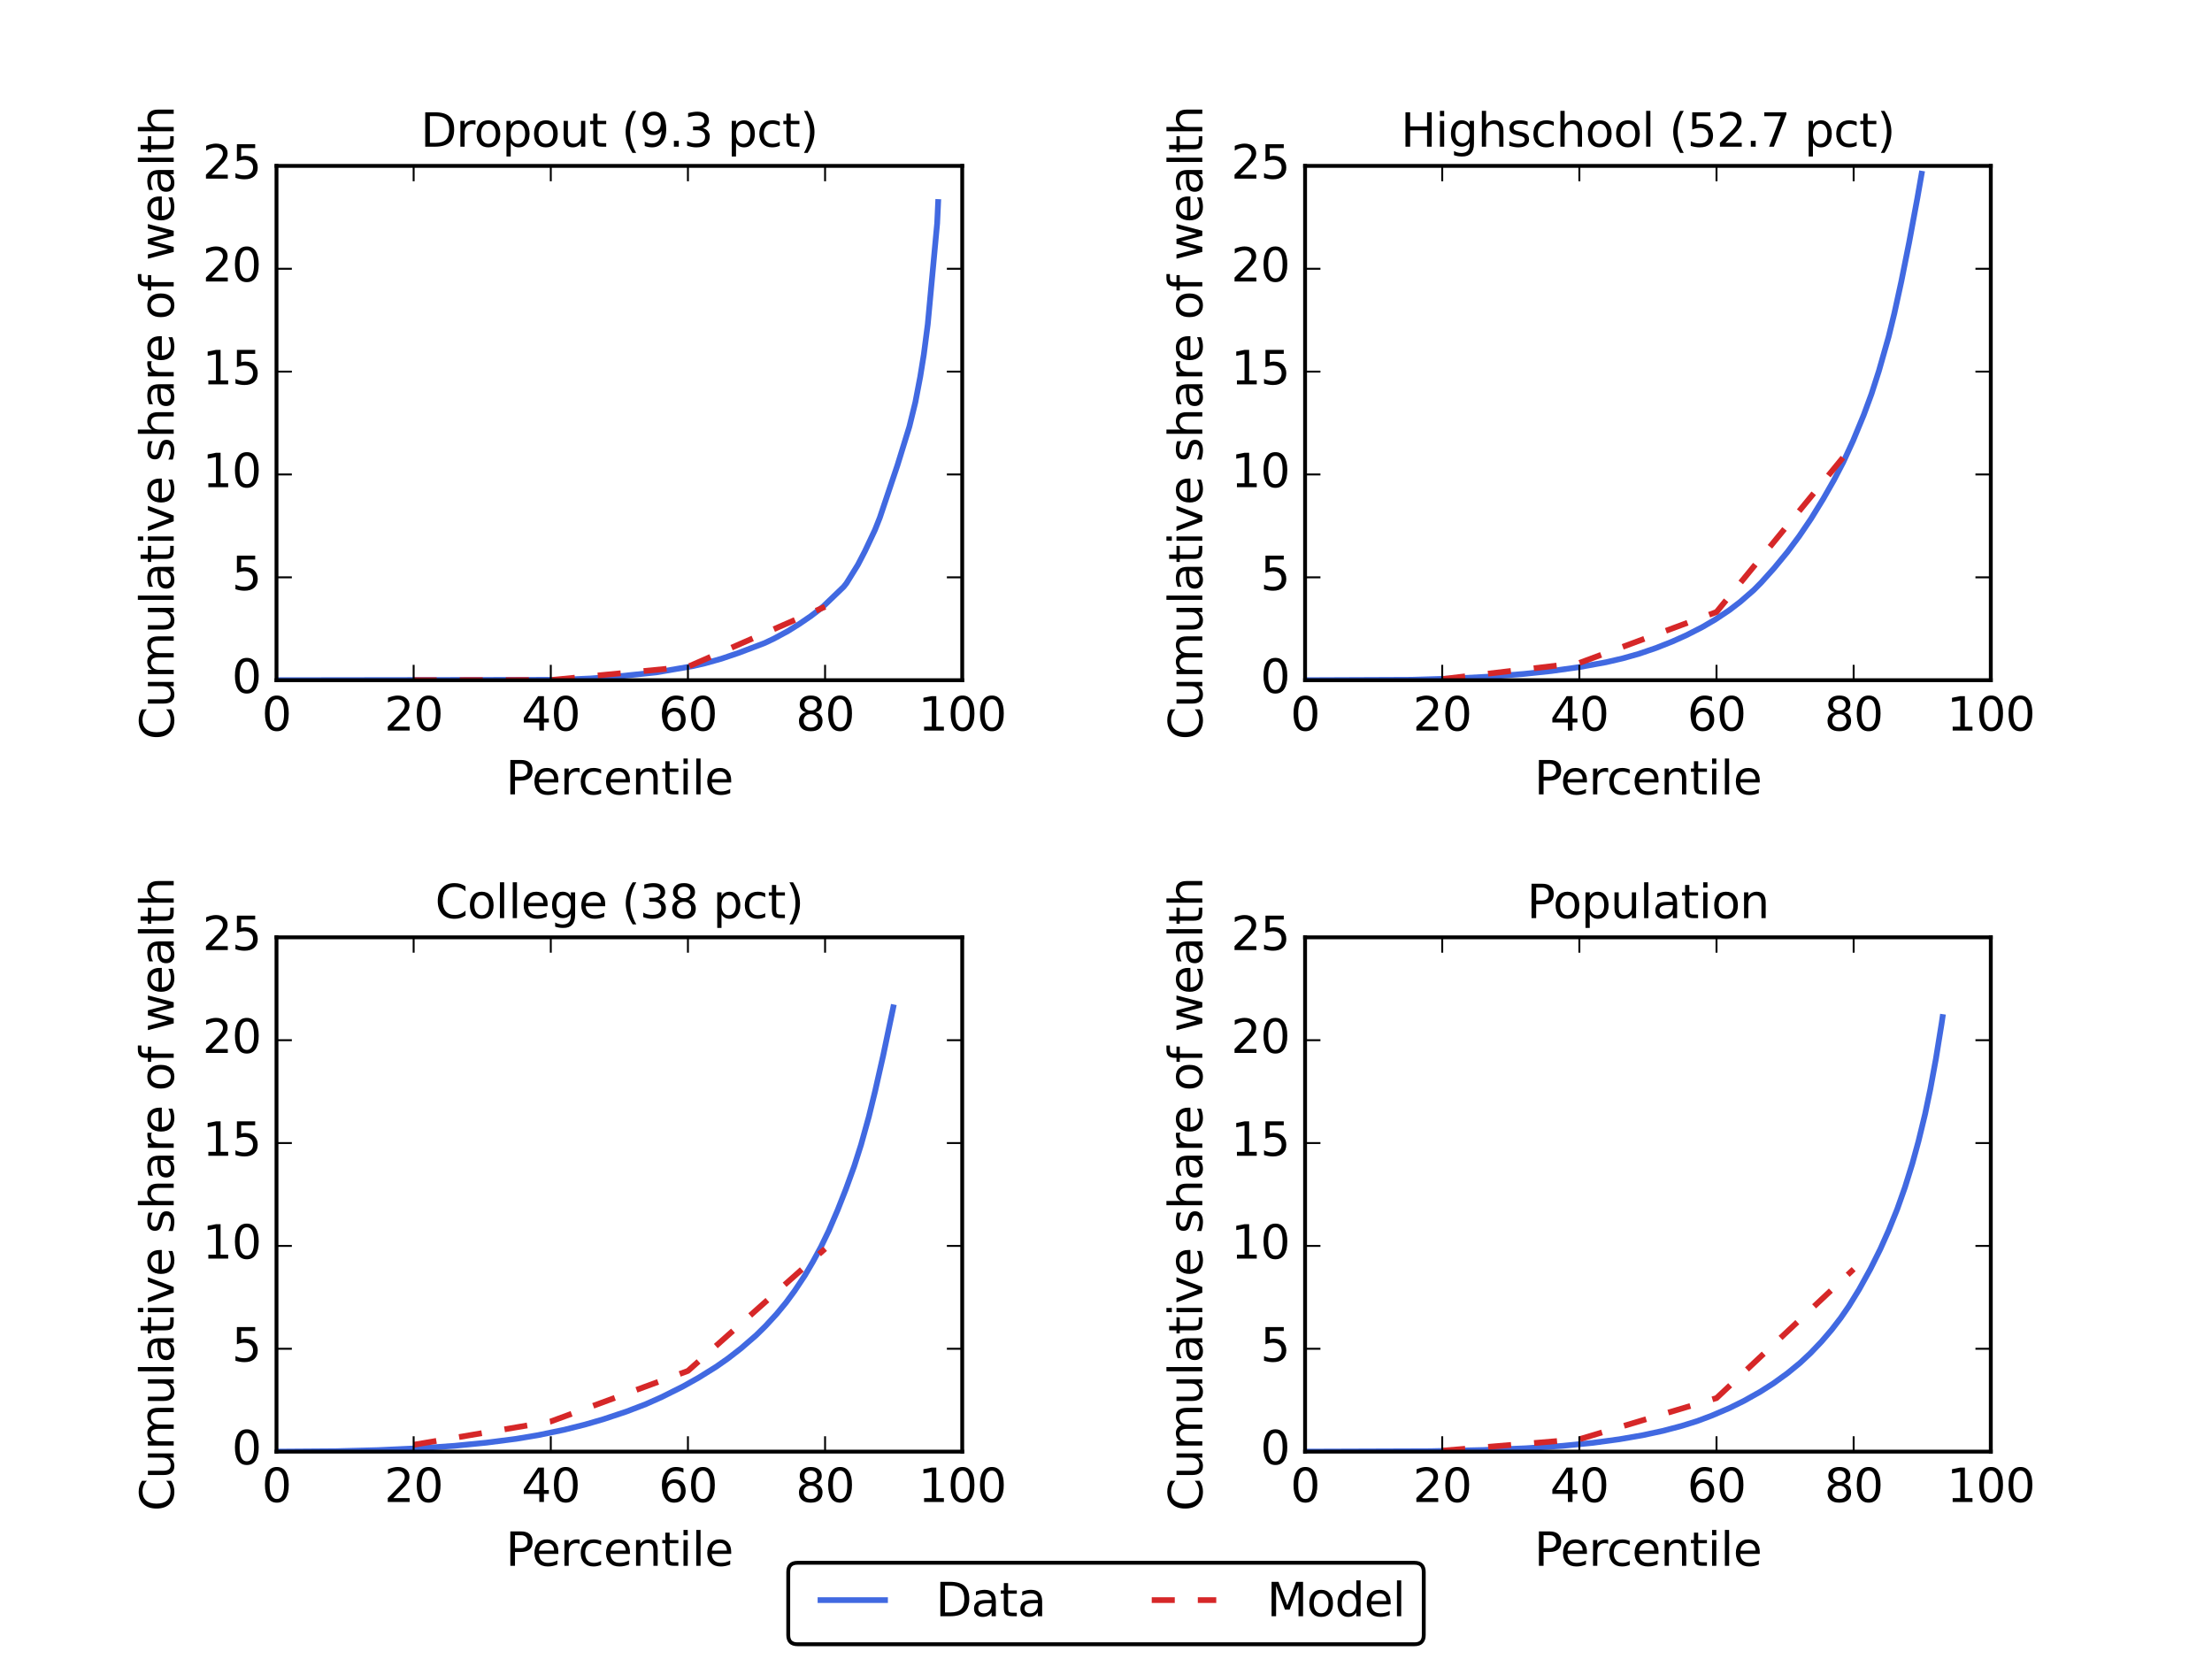 <?xml version="1.0" encoding="utf-8" standalone="no"?>
<!DOCTYPE svg PUBLIC "-//W3C//DTD SVG 1.1//EN"
  "http://www.w3.org/Graphics/SVG/1.1/DTD/svg11.dtd">
<svg xmlns:xlink="http://www.w3.org/1999/xlink" width="576pt" height="432pt" viewBox="0 0 576 432" xmlns="http://www.w3.org/2000/svg" version="1.1">
 <defs>
  <style type="text/css">*{stroke-linejoin: round; stroke-linecap: butt}</style>
 </defs>
 <g id="figure_1">
  <g id="patch_1">
   <path d="M 0 432 
L 576 432 
L 576 0 
L 0 0 
z
" style="fill: #ffffff"/>
  </g>
  <g id="axes_1">
   <g id="patch_2">
    <path d="M 72 177.12 
L 250.56 177.12 
L 250.56 43.2 
L 72 43.2 
z
" style="fill: #ffffff"/>
   </g>
   <g id="line2d_1">
    <path d="M 73.127 177.12 
L 145.964 177.02 
L 153.766 176.671 
L 161.256 176.093 
L 170.915 175.082 
L 180.326 173.47 
L 183.447 172.762 
L 187.818 171.543 
L 192.436 169.978 
L 199.113 167.446 
L 201.555 166.287 
L 205.233 164.299 
L 208.087 162.511 
L 211.091 160.464 
L 213.183 158.871 
L 214.319 157.958 
L 219.675 152.814 
L 220.405 151.898 
L 223.392 147.071 
L 225.223 143.54 
L 227.84 137.985 
L 229.117 134.761 
L 233.697 121.144 
L 236.795 111.111 
L 238.363 104.718 
L 239.633 98.074 
L 240.558 92.336 
L 241.586 84.452 
L 244.035 58.16 
L 244.293 52.608 
L 244.293 52.608 
" clip-path="url(#pc9c8859a71)" style="fill: none; stroke: #4169e1; stroke-width: 1.5; stroke-linecap: square"/>
   </g>
   <g id="line2d_2">
    <path d="M 107.712 177.12 
L 143.424 177.08 
L 179.136 173.618 
L 214.848 157.996 
" clip-path="url(#pc9c8859a71)" style="fill: none; stroke-dasharray: 6,6; stroke-dashoffset: 0; stroke: #d62728; stroke-width: 1.5"/>
   </g>
   <g id="patch_3">
    <path d="M 72 177.12 
L 72 43.2 
" style="fill: none; stroke: #000000; stroke-linejoin: miter; stroke-linecap: square"/>
   </g>
   <g id="patch_4">
    <path d="M 250.56 177.12 
L 250.56 43.2 
" style="fill: none; stroke: #000000; stroke-linejoin: miter; stroke-linecap: square"/>
   </g>
   <g id="patch_5">
    <path d="M 72 177.12 
L 250.56 177.12 
" style="fill: none; stroke: #000000; stroke-linejoin: miter; stroke-linecap: square"/>
   </g>
   <g id="patch_6">
    <path d="M 72 43.2 
L 250.56 43.2 
" style="fill: none; stroke: #000000; stroke-linejoin: miter; stroke-linecap: square"/>
   </g>
   <g id="matplotlib.axis_1">
    <g id="xtick_1">
     <g id="line2d_3">
      <defs>
       <path id="m372b6c583a" d="M 0 0 
L 0 -4 
" style="stroke: #000000; stroke-width: 0.5"/>
      </defs>
      <g>
       <use xlink:href="#m372b6c583a" x="72" y="177.12" style="stroke: #000000; stroke-width: 0.5"/>
      </g>
     </g>
     <g id="line2d_4">
      <defs>
       <path id="mca0fa177ce" d="M 0 0 
L 0 4 
" style="stroke: #000000; stroke-width: 0.5"/>
      </defs>
      <g>
       <use xlink:href="#mca0fa177ce" x="72" y="43.2" style="stroke: #000000; stroke-width: 0.5"/>
      </g>
     </g>
     <g id="text_1">
      <!-- 0 -->
      <g transform="translate(68.183 190.238)scale(0.12 -0.12)">
       <defs>
        <path id="DejaVuSans-30" d="M 2034 4250 
Q 1547 4250 1301 3770 
Q 1056 3291 1056 2328 
Q 1056 1369 1301 889 
Q 1547 409 2034 409 
Q 2525 409 2770 889 
Q 3016 1369 3016 2328 
Q 3016 3291 2770 3770 
Q 2525 4250 2034 4250 
z
M 2034 4750 
Q 2819 4750 3233 4129 
Q 3647 3509 3647 2328 
Q 3647 1150 3233 529 
Q 2819 -91 2034 -91 
Q 1250 -91 836 529 
Q 422 1150 422 2328 
Q 422 3509 836 4129 
Q 1250 4750 2034 4750 
z
" transform="scale(0.016)"/>
       </defs>
       <use xlink:href="#DejaVuSans-30"/>
      </g>
     </g>
    </g>
    <g id="xtick_2">
     <g id="line2d_5">
      <g>
       <use xlink:href="#m372b6c583a" x="107.712" y="177.12" style="stroke: #000000; stroke-width: 0.5"/>
      </g>
     </g>
     <g id="line2d_6">
      <g>
       <use xlink:href="#mca0fa177ce" x="107.712" y="43.2" style="stroke: #000000; stroke-width: 0.5"/>
      </g>
     </g>
     <g id="text_2">
      <!-- 20 -->
      <g transform="translate(100.077 190.238)scale(0.12 -0.12)">
       <defs>
        <path id="DejaVuSans-32" d="M 1228 531 
L 3431 531 
L 3431 0 
L 469 0 
L 469 531 
Q 828 903 1448 1529 
Q 2069 2156 2228 2338 
Q 2531 2678 2651 2914 
Q 2772 3150 2772 3378 
Q 2772 3750 2511 3984 
Q 2250 4219 1831 4219 
Q 1534 4219 1204 4116 
Q 875 4013 500 3803 
L 500 4441 
Q 881 4594 1212 4672 
Q 1544 4750 1819 4750 
Q 2544 4750 2975 4387 
Q 3406 4025 3406 3419 
Q 3406 3131 3298 2873 
Q 3191 2616 2906 2266 
Q 2828 2175 2409 1742 
Q 1991 1309 1228 531 
z
" transform="scale(0.016)"/>
       </defs>
       <use xlink:href="#DejaVuSans-32"/>
       <use xlink:href="#DejaVuSans-30" x="63.623"/>
      </g>
     </g>
    </g>
    <g id="xtick_3">
     <g id="line2d_7">
      <g>
       <use xlink:href="#m372b6c583a" x="143.424" y="177.12" style="stroke: #000000; stroke-width: 0.5"/>
      </g>
     </g>
     <g id="line2d_8">
      <g>
       <use xlink:href="#mca0fa177ce" x="143.424" y="43.2" style="stroke: #000000; stroke-width: 0.5"/>
      </g>
     </g>
     <g id="text_3">
      <!-- 40 -->
      <g transform="translate(135.789 190.238)scale(0.12 -0.12)">
       <defs>
        <path id="DejaVuSans-34" d="M 2419 4116 
L 825 1625 
L 2419 1625 
L 2419 4116 
z
M 2253 4666 
L 3047 4666 
L 3047 1625 
L 3713 1625 
L 3713 1100 
L 3047 1100 
L 3047 0 
L 2419 0 
L 2419 1100 
L 313 1100 
L 313 1709 
L 2253 4666 
z
" transform="scale(0.016)"/>
       </defs>
       <use xlink:href="#DejaVuSans-34"/>
       <use xlink:href="#DejaVuSans-30" x="63.623"/>
      </g>
     </g>
    </g>
    <g id="xtick_4">
     <g id="line2d_9">
      <g>
       <use xlink:href="#m372b6c583a" x="179.136" y="177.12" style="stroke: #000000; stroke-width: 0.5"/>
      </g>
     </g>
     <g id="line2d_10">
      <g>
       <use xlink:href="#mca0fa177ce" x="179.136" y="43.2" style="stroke: #000000; stroke-width: 0.5"/>
      </g>
     </g>
     <g id="text_4">
      <!-- 60 -->
      <g transform="translate(171.501 190.238)scale(0.12 -0.12)">
       <defs>
        <path id="DejaVuSans-36" d="M 2113 2584 
Q 1688 2584 1439 2293 
Q 1191 2003 1191 1497 
Q 1191 994 1439 701 
Q 1688 409 2113 409 
Q 2538 409 2786 701 
Q 3034 994 3034 1497 
Q 3034 2003 2786 2293 
Q 2538 2584 2113 2584 
z
M 3366 4563 
L 3366 3988 
Q 3128 4100 2886 4159 
Q 2644 4219 2406 4219 
Q 1781 4219 1451 3797 
Q 1122 3375 1075 2522 
Q 1259 2794 1537 2939 
Q 1816 3084 2150 3084 
Q 2853 3084 3261 2657 
Q 3669 2231 3669 1497 
Q 3669 778 3244 343 
Q 2819 -91 2113 -91 
Q 1303 -91 875 529 
Q 447 1150 447 2328 
Q 447 3434 972 4092 
Q 1497 4750 2381 4750 
Q 2619 4750 2861 4703 
Q 3103 4656 3366 4563 
z
" transform="scale(0.016)"/>
       </defs>
       <use xlink:href="#DejaVuSans-36"/>
       <use xlink:href="#DejaVuSans-30" x="63.623"/>
      </g>
     </g>
    </g>
    <g id="xtick_5">
     <g id="line2d_11">
      <g>
       <use xlink:href="#m372b6c583a" x="214.848" y="177.12" style="stroke: #000000; stroke-width: 0.5"/>
      </g>
     </g>
     <g id="line2d_12">
      <g>
       <use xlink:href="#mca0fa177ce" x="214.848" y="43.2" style="stroke: #000000; stroke-width: 0.5"/>
      </g>
     </g>
     <g id="text_5">
      <!-- 80 -->
      <g transform="translate(207.213 190.238)scale(0.12 -0.12)">
       <defs>
        <path id="DejaVuSans-38" d="M 2034 2216 
Q 1584 2216 1326 1975 
Q 1069 1734 1069 1313 
Q 1069 891 1326 650 
Q 1584 409 2034 409 
Q 2484 409 2743 651 
Q 3003 894 3003 1313 
Q 3003 1734 2745 1975 
Q 2488 2216 2034 2216 
z
M 1403 2484 
Q 997 2584 770 2862 
Q 544 3141 544 3541 
Q 544 4100 942 4425 
Q 1341 4750 2034 4750 
Q 2731 4750 3128 4425 
Q 3525 4100 3525 3541 
Q 3525 3141 3298 2862 
Q 3072 2584 2669 2484 
Q 3125 2378 3379 2068 
Q 3634 1759 3634 1313 
Q 3634 634 3220 271 
Q 2806 -91 2034 -91 
Q 1263 -91 848 271 
Q 434 634 434 1313 
Q 434 1759 690 2068 
Q 947 2378 1403 2484 
z
M 1172 3481 
Q 1172 3119 1398 2916 
Q 1625 2713 2034 2713 
Q 2441 2713 2670 2916 
Q 2900 3119 2900 3481 
Q 2900 3844 2670 4047 
Q 2441 4250 2034 4250 
Q 1625 4250 1398 4047 
Q 1172 3844 1172 3481 
z
" transform="scale(0.016)"/>
       </defs>
       <use xlink:href="#DejaVuSans-38"/>
       <use xlink:href="#DejaVuSans-30" x="63.623"/>
      </g>
     </g>
    </g>
    <g id="xtick_6">
     <g id="line2d_13">
      <g>
       <use xlink:href="#m372b6c583a" x="250.56" y="177.12" style="stroke: #000000; stroke-width: 0.5"/>
      </g>
     </g>
     <g id="line2d_14">
      <g>
       <use xlink:href="#mca0fa177ce" x="250.56" y="43.2" style="stroke: #000000; stroke-width: 0.5"/>
      </g>
     </g>
     <g id="text_6">
      <!-- 100 -->
      <g transform="translate(239.107 190.238)scale(0.12 -0.12)">
       <defs>
        <path id="DejaVuSans-31" d="M 794 531 
L 1825 531 
L 1825 4091 
L 703 3866 
L 703 4441 
L 1819 4666 
L 2450 4666 
L 2450 531 
L 3481 531 
L 3481 0 
L 794 0 
L 794 531 
z
" transform="scale(0.016)"/>
       </defs>
       <use xlink:href="#DejaVuSans-31"/>
       <use xlink:href="#DejaVuSans-30" x="63.623"/>
       <use xlink:href="#DejaVuSans-30" x="127.246"/>
      </g>
     </g>
    </g>
    <g id="text_7">
     <!-- Percentile -->
     <g transform="translate(131.685 206.852)scale(0.12 -0.12)">
      <defs>
       <path id="DejaVuSans-50" d="M 1259 4147 
L 1259 2394 
L 2053 2394 
Q 2494 2394 2734 2622 
Q 2975 2850 2975 3272 
Q 2975 3691 2734 3919 
Q 2494 4147 2053 4147 
L 1259 4147 
z
M 628 4666 
L 2053 4666 
Q 2838 4666 3239 4311 
Q 3641 3956 3641 3272 
Q 3641 2581 3239 2228 
Q 2838 1875 2053 1875 
L 1259 1875 
L 1259 0 
L 628 0 
L 628 4666 
z
" transform="scale(0.016)"/>
       <path id="DejaVuSans-65" d="M 3597 1894 
L 3597 1613 
L 953 1613 
Q 991 1019 1311 708 
Q 1631 397 2203 397 
Q 2534 397 2845 478 
Q 3156 559 3463 722 
L 3463 178 
Q 3153 47 2828 -22 
Q 2503 -91 2169 -91 
Q 1331 -91 842 396 
Q 353 884 353 1716 
Q 353 2575 817 3079 
Q 1281 3584 2069 3584 
Q 2775 3584 3186 3129 
Q 3597 2675 3597 1894 
z
M 3022 2063 
Q 3016 2534 2758 2815 
Q 2500 3097 2075 3097 
Q 1594 3097 1305 2825 
Q 1016 2553 972 2059 
L 3022 2063 
z
" transform="scale(0.016)"/>
       <path id="DejaVuSans-72" d="M 2631 2963 
Q 2534 3019 2420 3045 
Q 2306 3072 2169 3072 
Q 1681 3072 1420 2755 
Q 1159 2438 1159 1844 
L 1159 0 
L 581 0 
L 581 3500 
L 1159 3500 
L 1159 2956 
Q 1341 3275 1631 3429 
Q 1922 3584 2338 3584 
Q 2397 3584 2469 3576 
Q 2541 3569 2628 3553 
L 2631 2963 
z
" transform="scale(0.016)"/>
       <path id="DejaVuSans-63" d="M 3122 3366 
L 3122 2828 
Q 2878 2963 2633 3030 
Q 2388 3097 2138 3097 
Q 1578 3097 1268 2742 
Q 959 2388 959 1747 
Q 959 1106 1268 751 
Q 1578 397 2138 397 
Q 2388 397 2633 464 
Q 2878 531 3122 666 
L 3122 134 
Q 2881 22 2623 -34 
Q 2366 -91 2075 -91 
Q 1284 -91 818 406 
Q 353 903 353 1747 
Q 353 2603 823 3093 
Q 1294 3584 2113 3584 
Q 2378 3584 2631 3529 
Q 2884 3475 3122 3366 
z
" transform="scale(0.016)"/>
       <path id="DejaVuSans-6e" d="M 3513 2113 
L 3513 0 
L 2938 0 
L 2938 2094 
Q 2938 2591 2744 2837 
Q 2550 3084 2163 3084 
Q 1697 3084 1428 2787 
Q 1159 2491 1159 1978 
L 1159 0 
L 581 0 
L 581 3500 
L 1159 3500 
L 1159 2956 
Q 1366 3272 1645 3428 
Q 1925 3584 2291 3584 
Q 2894 3584 3203 3211 
Q 3513 2838 3513 2113 
z
" transform="scale(0.016)"/>
       <path id="DejaVuSans-74" d="M 1172 4494 
L 1172 3500 
L 2356 3500 
L 2356 3053 
L 1172 3053 
L 1172 1153 
Q 1172 725 1289 603 
Q 1406 481 1766 481 
L 2356 481 
L 2356 0 
L 1766 0 
Q 1100 0 847 248 
Q 594 497 594 1153 
L 594 3053 
L 172 3053 
L 172 3500 
L 594 3500 
L 594 4494 
L 1172 4494 
z
" transform="scale(0.016)"/>
       <path id="DejaVuSans-69" d="M 603 3500 
L 1178 3500 
L 1178 0 
L 603 0 
L 603 3500 
z
M 603 4863 
L 1178 4863 
L 1178 4134 
L 603 4134 
L 603 4863 
z
" transform="scale(0.016)"/>
       <path id="DejaVuSans-6c" d="M 603 4863 
L 1178 4863 
L 1178 0 
L 603 0 
L 603 4863 
z
" transform="scale(0.016)"/>
      </defs>
      <use xlink:href="#DejaVuSans-50"/>
      <use xlink:href="#DejaVuSans-65" x="56.678"/>
      <use xlink:href="#DejaVuSans-72" x="118.201"/>
      <use xlink:href="#DejaVuSans-63" x="157.064"/>
      <use xlink:href="#DejaVuSans-65" x="212.045"/>
      <use xlink:href="#DejaVuSans-6e" x="273.568"/>
      <use xlink:href="#DejaVuSans-74" x="336.947"/>
      <use xlink:href="#DejaVuSans-69" x="376.156"/>
      <use xlink:href="#DejaVuSans-6c" x="403.939"/>
      <use xlink:href="#DejaVuSans-65" x="431.723"/>
     </g>
    </g>
   </g>
   <g id="matplotlib.axis_2">
    <g id="ytick_1">
     <g id="line2d_15">
      <defs>
       <path id="mbe0fa5ef8b" d="M 0 0 
L 4 0 
" style="stroke: #000000; stroke-width: 0.5"/>
      </defs>
      <g>
       <use xlink:href="#mbe0fa5ef8b" x="72" y="177.12" style="stroke: #000000; stroke-width: 0.5"/>
      </g>
     </g>
     <g id="line2d_16">
      <defs>
       <path id="m3dff3bf84f" d="M 0 0 
L -4 0 
" style="stroke: #000000; stroke-width: 0.5"/>
      </defs>
      <g>
       <use xlink:href="#m3dff3bf84f" x="250.56" y="177.12" style="stroke: #000000; stroke-width: 0.5"/>
      </g>
     </g>
     <g id="text_8">
      <!-- 0 -->
      <g transform="translate(60.365 180.431)scale(0.12 -0.12)">
       <use xlink:href="#DejaVuSans-30"/>
      </g>
     </g>
    </g>
    <g id="ytick_2">
     <g id="line2d_17">
      <g>
       <use xlink:href="#mbe0fa5ef8b" x="72" y="150.336" style="stroke: #000000; stroke-width: 0.5"/>
      </g>
     </g>
     <g id="line2d_18">
      <g>
       <use xlink:href="#m3dff3bf84f" x="250.56" y="150.336" style="stroke: #000000; stroke-width: 0.5"/>
      </g>
     </g>
     <g id="text_9">
      <!-- 5 -->
      <g transform="translate(60.365 153.647)scale(0.12 -0.12)">
       <defs>
        <path id="DejaVuSans-35" d="M 691 4666 
L 3169 4666 
L 3169 4134 
L 1269 4134 
L 1269 2991 
Q 1406 3038 1543 3061 
Q 1681 3084 1819 3084 
Q 2600 3084 3056 2656 
Q 3513 2228 3513 1497 
Q 3513 744 3044 326 
Q 2575 -91 1722 -91 
Q 1428 -91 1123 -41 
Q 819 9 494 109 
L 494 744 
Q 775 591 1075 516 
Q 1375 441 1709 441 
Q 2250 441 2565 725 
Q 2881 1009 2881 1497 
Q 2881 1984 2565 2268 
Q 2250 2553 1709 2553 
Q 1456 2553 1204 2497 
Q 953 2441 691 2322 
L 691 4666 
z
" transform="scale(0.016)"/>
       </defs>
       <use xlink:href="#DejaVuSans-35"/>
      </g>
     </g>
    </g>
    <g id="ytick_3">
     <g id="line2d_19">
      <g>
       <use xlink:href="#mbe0fa5ef8b" x="72" y="123.552" style="stroke: #000000; stroke-width: 0.5"/>
      </g>
     </g>
     <g id="line2d_20">
      <g>
       <use xlink:href="#m3dff3bf84f" x="250.56" y="123.552" style="stroke: #000000; stroke-width: 0.5"/>
      </g>
     </g>
     <g id="text_10">
      <!-- 10 -->
      <g transform="translate(52.73 126.863)scale(0.12 -0.12)">
       <use xlink:href="#DejaVuSans-31"/>
       <use xlink:href="#DejaVuSans-30" x="63.623"/>
      </g>
     </g>
    </g>
    <g id="ytick_4">
     <g id="line2d_21">
      <g>
       <use xlink:href="#mbe0fa5ef8b" x="72" y="96.768" style="stroke: #000000; stroke-width: 0.5"/>
      </g>
     </g>
     <g id="line2d_22">
      <g>
       <use xlink:href="#m3dff3bf84f" x="250.56" y="96.768" style="stroke: #000000; stroke-width: 0.5"/>
      </g>
     </g>
     <g id="text_11">
      <!-- 15 -->
      <g transform="translate(52.73 100.079)scale(0.12 -0.12)">
       <use xlink:href="#DejaVuSans-31"/>
       <use xlink:href="#DejaVuSans-35" x="63.623"/>
      </g>
     </g>
    </g>
    <g id="ytick_5">
     <g id="line2d_23">
      <g>
       <use xlink:href="#mbe0fa5ef8b" x="72" y="69.984" style="stroke: #000000; stroke-width: 0.5"/>
      </g>
     </g>
     <g id="line2d_24">
      <g>
       <use xlink:href="#m3dff3bf84f" x="250.56" y="69.984" style="stroke: #000000; stroke-width: 0.5"/>
      </g>
     </g>
     <g id="text_12">
      <!-- 20 -->
      <g transform="translate(52.73 73.295)scale(0.12 -0.12)">
       <use xlink:href="#DejaVuSans-32"/>
       <use xlink:href="#DejaVuSans-30" x="63.623"/>
      </g>
     </g>
    </g>
    <g id="ytick_6">
     <g id="line2d_25">
      <g>
       <use xlink:href="#mbe0fa5ef8b" x="72" y="43.2" style="stroke: #000000; stroke-width: 0.5"/>
      </g>
     </g>
     <g id="line2d_26">
      <g>
       <use xlink:href="#m3dff3bf84f" x="250.56" y="43.2" style="stroke: #000000; stroke-width: 0.5"/>
      </g>
     </g>
     <g id="text_13">
      <!-- 25 -->
      <g transform="translate(52.73 46.511)scale(0.12 -0.12)">
       <use xlink:href="#DejaVuSans-32"/>
       <use xlink:href="#DejaVuSans-35" x="63.623"/>
      </g>
     </g>
    </g>
    <g id="text_14">
     <!-- Cumulative share of wealth -->
     <g transform="translate(45.234 192.635)rotate(-90)scale(0.12 -0.12)">
      <defs>
       <path id="DejaVuSans-43" d="M 4122 4306 
L 4122 3641 
Q 3803 3938 3442 4084 
Q 3081 4231 2675 4231 
Q 1875 4231 1450 3742 
Q 1025 3253 1025 2328 
Q 1025 1406 1450 917 
Q 1875 428 2675 428 
Q 3081 428 3442 575 
Q 3803 722 4122 1019 
L 4122 359 
Q 3791 134 3420 21 
Q 3050 -91 2638 -91 
Q 1578 -91 968 557 
Q 359 1206 359 2328 
Q 359 3453 968 4101 
Q 1578 4750 2638 4750 
Q 3056 4750 3426 4639 
Q 3797 4528 4122 4306 
z
" transform="scale(0.016)"/>
       <path id="DejaVuSans-75" d="M 544 1381 
L 544 3500 
L 1119 3500 
L 1119 1403 
Q 1119 906 1312 657 
Q 1506 409 1894 409 
Q 2359 409 2629 706 
Q 2900 1003 2900 1516 
L 2900 3500 
L 3475 3500 
L 3475 0 
L 2900 0 
L 2900 538 
Q 2691 219 2414 64 
Q 2138 -91 1772 -91 
Q 1169 -91 856 284 
Q 544 659 544 1381 
z
M 1991 3584 
L 1991 3584 
z
" transform="scale(0.016)"/>
       <path id="DejaVuSans-6d" d="M 3328 2828 
Q 3544 3216 3844 3400 
Q 4144 3584 4550 3584 
Q 5097 3584 5394 3201 
Q 5691 2819 5691 2113 
L 5691 0 
L 5113 0 
L 5113 2094 
Q 5113 2597 4934 2840 
Q 4756 3084 4391 3084 
Q 3944 3084 3684 2787 
Q 3425 2491 3425 1978 
L 3425 0 
L 2847 0 
L 2847 2094 
Q 2847 2600 2669 2842 
Q 2491 3084 2119 3084 
Q 1678 3084 1418 2786 
Q 1159 2488 1159 1978 
L 1159 0 
L 581 0 
L 581 3500 
L 1159 3500 
L 1159 2956 
Q 1356 3278 1631 3431 
Q 1906 3584 2284 3584 
Q 2666 3584 2933 3390 
Q 3200 3197 3328 2828 
z
" transform="scale(0.016)"/>
       <path id="DejaVuSans-61" d="M 2194 1759 
Q 1497 1759 1228 1600 
Q 959 1441 959 1056 
Q 959 750 1161 570 
Q 1363 391 1709 391 
Q 2188 391 2477 730 
Q 2766 1069 2766 1631 
L 2766 1759 
L 2194 1759 
z
M 3341 1997 
L 3341 0 
L 2766 0 
L 2766 531 
Q 2569 213 2275 61 
Q 1981 -91 1556 -91 
Q 1019 -91 701 211 
Q 384 513 384 1019 
Q 384 1609 779 1909 
Q 1175 2209 1959 2209 
L 2766 2209 
L 2766 2266 
Q 2766 2663 2505 2880 
Q 2244 3097 1772 3097 
Q 1472 3097 1187 3025 
Q 903 2953 641 2809 
L 641 3341 
Q 956 3463 1253 3523 
Q 1550 3584 1831 3584 
Q 2591 3584 2966 3190 
Q 3341 2797 3341 1997 
z
" transform="scale(0.016)"/>
       <path id="DejaVuSans-76" d="M 191 3500 
L 800 3500 
L 1894 563 
L 2988 3500 
L 3597 3500 
L 2284 0 
L 1503 0 
L 191 3500 
z
" transform="scale(0.016)"/>
       <path id="DejaVuSans-20" transform="scale(0.016)"/>
       <path id="DejaVuSans-73" d="M 2834 3397 
L 2834 2853 
Q 2591 2978 2328 3040 
Q 2066 3103 1784 3103 
Q 1356 3103 1142 2972 
Q 928 2841 928 2578 
Q 928 2378 1081 2264 
Q 1234 2150 1697 2047 
L 1894 2003 
Q 2506 1872 2764 1633 
Q 3022 1394 3022 966 
Q 3022 478 2636 193 
Q 2250 -91 1575 -91 
Q 1294 -91 989 -36 
Q 684 19 347 128 
L 347 722 
Q 666 556 975 473 
Q 1284 391 1588 391 
Q 1994 391 2212 530 
Q 2431 669 2431 922 
Q 2431 1156 2273 1281 
Q 2116 1406 1581 1522 
L 1381 1569 
Q 847 1681 609 1914 
Q 372 2147 372 2553 
Q 372 3047 722 3315 
Q 1072 3584 1716 3584 
Q 2034 3584 2315 3537 
Q 2597 3491 2834 3397 
z
" transform="scale(0.016)"/>
       <path id="DejaVuSans-68" d="M 3513 2113 
L 3513 0 
L 2938 0 
L 2938 2094 
Q 2938 2591 2744 2837 
Q 2550 3084 2163 3084 
Q 1697 3084 1428 2787 
Q 1159 2491 1159 1978 
L 1159 0 
L 581 0 
L 581 4863 
L 1159 4863 
L 1159 2956 
Q 1366 3272 1645 3428 
Q 1925 3584 2291 3584 
Q 2894 3584 3203 3211 
Q 3513 2838 3513 2113 
z
" transform="scale(0.016)"/>
       <path id="DejaVuSans-6f" d="M 1959 3097 
Q 1497 3097 1228 2736 
Q 959 2375 959 1747 
Q 959 1119 1226 758 
Q 1494 397 1959 397 
Q 2419 397 2687 759 
Q 2956 1122 2956 1747 
Q 2956 2369 2687 2733 
Q 2419 3097 1959 3097 
z
M 1959 3584 
Q 2709 3584 3137 3096 
Q 3566 2609 3566 1747 
Q 3566 888 3137 398 
Q 2709 -91 1959 -91 
Q 1206 -91 779 398 
Q 353 888 353 1747 
Q 353 2609 779 3096 
Q 1206 3584 1959 3584 
z
" transform="scale(0.016)"/>
       <path id="DejaVuSans-66" d="M 2375 4863 
L 2375 4384 
L 1825 4384 
Q 1516 4384 1395 4259 
Q 1275 4134 1275 3809 
L 1275 3500 
L 2222 3500 
L 2222 3053 
L 1275 3053 
L 1275 0 
L 697 0 
L 697 3053 
L 147 3053 
L 147 3500 
L 697 3500 
L 697 3744 
Q 697 4328 969 4595 
Q 1241 4863 1831 4863 
L 2375 4863 
z
" transform="scale(0.016)"/>
       <path id="DejaVuSans-77" d="M 269 3500 
L 844 3500 
L 1563 769 
L 2278 3500 
L 2956 3500 
L 3675 769 
L 4391 3500 
L 4966 3500 
L 4050 0 
L 3372 0 
L 2619 2869 
L 1863 0 
L 1184 0 
L 269 3500 
z
" transform="scale(0.016)"/>
      </defs>
      <use xlink:href="#DejaVuSans-43"/>
      <use xlink:href="#DejaVuSans-75" x="69.824"/>
      <use xlink:href="#DejaVuSans-6d" x="133.203"/>
      <use xlink:href="#DejaVuSans-75" x="230.615"/>
      <use xlink:href="#DejaVuSans-6c" x="293.994"/>
      <use xlink:href="#DejaVuSans-61" x="321.777"/>
      <use xlink:href="#DejaVuSans-74" x="383.057"/>
      <use xlink:href="#DejaVuSans-69" x="422.266"/>
      <use xlink:href="#DejaVuSans-76" x="450.049"/>
      <use xlink:href="#DejaVuSans-65" x="509.229"/>
      <use xlink:href="#DejaVuSans-20" x="570.752"/>
      <use xlink:href="#DejaVuSans-73" x="602.539"/>
      <use xlink:href="#DejaVuSans-68" x="654.639"/>
      <use xlink:href="#DejaVuSans-61" x="718.018"/>
      <use xlink:href="#DejaVuSans-72" x="779.297"/>
      <use xlink:href="#DejaVuSans-65" x="818.16"/>
      <use xlink:href="#DejaVuSans-20" x="879.684"/>
      <use xlink:href="#DejaVuSans-6f" x="911.471"/>
      <use xlink:href="#DejaVuSans-66" x="972.652"/>
      <use xlink:href="#DejaVuSans-20" x="1007.857"/>
      <use xlink:href="#DejaVuSans-77" x="1039.645"/>
      <use xlink:href="#DejaVuSans-65" x="1121.432"/>
      <use xlink:href="#DejaVuSans-61" x="1182.955"/>
      <use xlink:href="#DejaVuSans-6c" x="1244.234"/>
      <use xlink:href="#DejaVuSans-74" x="1272.018"/>
      <use xlink:href="#DejaVuSans-68" x="1311.227"/>
     </g>
    </g>
   </g>
   <g id="text_15">
    <!-- Dropout (9.3 pct) -->
    <g transform="translate(109.524 38.2)scale(0.12 -0.12)">
     <defs>
      <path id="DejaVuSans-44" d="M 1259 4147 
L 1259 519 
L 2022 519 
Q 2988 519 3436 956 
Q 3884 1394 3884 2338 
Q 3884 3275 3436 3711 
Q 2988 4147 2022 4147 
L 1259 4147 
z
M 628 4666 
L 1925 4666 
Q 3281 4666 3915 4102 
Q 4550 3538 4550 2338 
Q 4550 1131 3912 565 
Q 3275 0 1925 0 
L 628 0 
L 628 4666 
z
" transform="scale(0.016)"/>
      <path id="DejaVuSans-70" d="M 1159 525 
L 1159 -1331 
L 581 -1331 
L 581 3500 
L 1159 3500 
L 1159 2969 
Q 1341 3281 1617 3432 
Q 1894 3584 2278 3584 
Q 2916 3584 3314 3078 
Q 3713 2572 3713 1747 
Q 3713 922 3314 415 
Q 2916 -91 2278 -91 
Q 1894 -91 1617 61 
Q 1341 213 1159 525 
z
M 3116 1747 
Q 3116 2381 2855 2742 
Q 2594 3103 2138 3103 
Q 1681 3103 1420 2742 
Q 1159 2381 1159 1747 
Q 1159 1113 1420 752 
Q 1681 391 2138 391 
Q 2594 391 2855 752 
Q 3116 1113 3116 1747 
z
" transform="scale(0.016)"/>
      <path id="DejaVuSans-28" d="M 1984 4856 
Q 1566 4138 1362 3434 
Q 1159 2731 1159 2009 
Q 1159 1288 1364 580 
Q 1569 -128 1984 -844 
L 1484 -844 
Q 1016 -109 783 600 
Q 550 1309 550 2009 
Q 550 2706 781 3412 
Q 1013 4119 1484 4856 
L 1984 4856 
z
" transform="scale(0.016)"/>
      <path id="DejaVuSans-39" d="M 703 97 
L 703 672 
Q 941 559 1184 500 
Q 1428 441 1663 441 
Q 2288 441 2617 861 
Q 2947 1281 2994 2138 
Q 2813 1869 2534 1725 
Q 2256 1581 1919 1581 
Q 1219 1581 811 2004 
Q 403 2428 403 3163 
Q 403 3881 828 4315 
Q 1253 4750 1959 4750 
Q 2769 4750 3195 4129 
Q 3622 3509 3622 2328 
Q 3622 1225 3098 567 
Q 2575 -91 1691 -91 
Q 1453 -91 1209 -44 
Q 966 3 703 97 
z
M 1959 2075 
Q 2384 2075 2632 2365 
Q 2881 2656 2881 3163 
Q 2881 3666 2632 3958 
Q 2384 4250 1959 4250 
Q 1534 4250 1286 3958 
Q 1038 3666 1038 3163 
Q 1038 2656 1286 2365 
Q 1534 2075 1959 2075 
z
" transform="scale(0.016)"/>
      <path id="DejaVuSans-2e" d="M 684 794 
L 1344 794 
L 1344 0 
L 684 0 
L 684 794 
z
" transform="scale(0.016)"/>
      <path id="DejaVuSans-33" d="M 2597 2516 
Q 3050 2419 3304 2112 
Q 3559 1806 3559 1356 
Q 3559 666 3084 287 
Q 2609 -91 1734 -91 
Q 1441 -91 1130 -33 
Q 819 25 488 141 
L 488 750 
Q 750 597 1062 519 
Q 1375 441 1716 441 
Q 2309 441 2620 675 
Q 2931 909 2931 1356 
Q 2931 1769 2642 2001 
Q 2353 2234 1838 2234 
L 1294 2234 
L 1294 2753 
L 1863 2753 
Q 2328 2753 2575 2939 
Q 2822 3125 2822 3475 
Q 2822 3834 2567 4026 
Q 2313 4219 1838 4219 
Q 1578 4219 1281 4162 
Q 984 4106 628 3988 
L 628 4550 
Q 988 4650 1302 4700 
Q 1616 4750 1894 4750 
Q 2613 4750 3031 4423 
Q 3450 4097 3450 3541 
Q 3450 3153 3228 2886 
Q 3006 2619 2597 2516 
z
" transform="scale(0.016)"/>
      <path id="DejaVuSans-29" d="M 513 4856 
L 1013 4856 
Q 1481 4119 1714 3412 
Q 1947 2706 1947 2009 
Q 1947 1309 1714 600 
Q 1481 -109 1013 -844 
L 513 -844 
Q 928 -128 1133 580 
Q 1338 1288 1338 2009 
Q 1338 2731 1133 3434 
Q 928 4138 513 4856 
z
" transform="scale(0.016)"/>
     </defs>
     <use xlink:href="#DejaVuSans-44"/>
     <use xlink:href="#DejaVuSans-72" x="77.002"/>
     <use xlink:href="#DejaVuSans-6f" x="115.865"/>
     <use xlink:href="#DejaVuSans-70" x="177.047"/>
     <use xlink:href="#DejaVuSans-6f" x="240.523"/>
     <use xlink:href="#DejaVuSans-75" x="301.705"/>
     <use xlink:href="#DejaVuSans-74" x="365.084"/>
     <use xlink:href="#DejaVuSans-20" x="404.293"/>
     <use xlink:href="#DejaVuSans-28" x="436.08"/>
     <use xlink:href="#DejaVuSans-39" x="475.094"/>
     <use xlink:href="#DejaVuSans-2e" x="538.717"/>
     <use xlink:href="#DejaVuSans-33" x="570.504"/>
     <use xlink:href="#DejaVuSans-20" x="634.127"/>
     <use xlink:href="#DejaVuSans-70" x="665.914"/>
     <use xlink:href="#DejaVuSans-63" x="729.391"/>
     <use xlink:href="#DejaVuSans-74" x="784.371"/>
     <use xlink:href="#DejaVuSans-29" x="823.58"/>
    </g>
   </g>
  </g>
  <g id="axes_2">
   <g id="patch_7">
    <path d="M 339.84 177.12 
L 518.4 177.12 
L 518.4 43.2 
L 339.84 43.2 
z
" style="fill: #ffffff"/>
   </g>
   <g id="line2d_27">
    <path d="M 339.987 177.12 
L 367.579 177.01 
L 378.357 176.692 
L 388.174 176.174 
L 396.687 175.498 
L 403.969 174.731 
L 411.32 173.704 
L 418.208 172.446 
L 422.561 171.435 
L 426.7 170.272 
L 431.227 168.73 
L 435.331 167.11 
L 439.044 165.451 
L 443.266 163.302 
L 446.644 161.33 
L 450.33 158.873 
L 453.195 156.681 
L 456.697 153.631 
L 458.614 151.691 
L 461.935 147.994 
L 465.482 143.692 
L 468.525 139.601 
L 471.579 135.095 
L 474.752 129.935 
L 477.561 125 
L 479.969 120.368 
L 482.543 114.759 
L 485.313 108.06 
L 487.339 102.566 
L 489.261 96.598 
L 491.794 87.696 
L 493.3 81.527 
L 495.095 73.318 
L 497.133 63.142 
L 499.284 51.564 
L 500.39 45.24 
L 500.39 45.24 
" clip-path="url(#pc04e408c60)" style="fill: none; stroke: #4169e1; stroke-width: 1.5; stroke-linecap: square"/>
   </g>
   <g id="line2d_28">
    <path d="M 375.552 176.822 
L 411.264 172.624 
L 446.976 159.364 
L 482.688 115.762 
" clip-path="url(#pc04e408c60)" style="fill: none; stroke-dasharray: 6,6; stroke-dashoffset: 0; stroke: #d62728; stroke-width: 1.5"/>
   </g>
   <g id="patch_8">
    <path d="M 339.84 177.12 
L 339.84 43.2 
" style="fill: none; stroke: #000000; stroke-linejoin: miter; stroke-linecap: square"/>
   </g>
   <g id="patch_9">
    <path d="M 518.4 177.12 
L 518.4 43.2 
" style="fill: none; stroke: #000000; stroke-linejoin: miter; stroke-linecap: square"/>
   </g>
   <g id="patch_10">
    <path d="M 339.84 177.12 
L 518.4 177.12 
" style="fill: none; stroke: #000000; stroke-linejoin: miter; stroke-linecap: square"/>
   </g>
   <g id="patch_11">
    <path d="M 339.84 43.2 
L 518.4 43.2 
" style="fill: none; stroke: #000000; stroke-linejoin: miter; stroke-linecap: square"/>
   </g>
   <g id="matplotlib.axis_3">
    <g id="xtick_7">
     <g id="line2d_29">
      <g>
       <use xlink:href="#m372b6c583a" x="339.84" y="177.12" style="stroke: #000000; stroke-width: 0.5"/>
      </g>
     </g>
     <g id="line2d_30">
      <g>
       <use xlink:href="#mca0fa177ce" x="339.84" y="43.2" style="stroke: #000000; stroke-width: 0.5"/>
      </g>
     </g>
     <g id="text_16">
      <!-- 0 -->
      <g transform="translate(336.022 190.238)scale(0.12 -0.12)">
       <use xlink:href="#DejaVuSans-30"/>
      </g>
     </g>
    </g>
    <g id="xtick_8">
     <g id="line2d_31">
      <g>
       <use xlink:href="#m372b6c583a" x="375.552" y="177.12" style="stroke: #000000; stroke-width: 0.5"/>
      </g>
     </g>
     <g id="line2d_32">
      <g>
       <use xlink:href="#mca0fa177ce" x="375.552" y="43.2" style="stroke: #000000; stroke-width: 0.5"/>
      </g>
     </g>
     <g id="text_17">
      <!-- 20 -->
      <g transform="translate(367.917 190.238)scale(0.12 -0.12)">
       <use xlink:href="#DejaVuSans-32"/>
       <use xlink:href="#DejaVuSans-30" x="63.623"/>
      </g>
     </g>
    </g>
    <g id="xtick_9">
     <g id="line2d_33">
      <g>
       <use xlink:href="#m372b6c583a" x="411.264" y="177.12" style="stroke: #000000; stroke-width: 0.5"/>
      </g>
     </g>
     <g id="line2d_34">
      <g>
       <use xlink:href="#mca0fa177ce" x="411.264" y="43.2" style="stroke: #000000; stroke-width: 0.5"/>
      </g>
     </g>
     <g id="text_18">
      <!-- 40 -->
      <g transform="translate(403.629 190.238)scale(0.12 -0.12)">
       <use xlink:href="#DejaVuSans-34"/>
       <use xlink:href="#DejaVuSans-30" x="63.623"/>
      </g>
     </g>
    </g>
    <g id="xtick_10">
     <g id="line2d_35">
      <g>
       <use xlink:href="#m372b6c583a" x="446.976" y="177.12" style="stroke: #000000; stroke-width: 0.5"/>
      </g>
     </g>
     <g id="line2d_36">
      <g>
       <use xlink:href="#mca0fa177ce" x="446.976" y="43.2" style="stroke: #000000; stroke-width: 0.5"/>
      </g>
     </g>
     <g id="text_19">
      <!-- 60 -->
      <g transform="translate(439.341 190.238)scale(0.12 -0.12)">
       <use xlink:href="#DejaVuSans-36"/>
       <use xlink:href="#DejaVuSans-30" x="63.623"/>
      </g>
     </g>
    </g>
    <g id="xtick_11">
     <g id="line2d_37">
      <g>
       <use xlink:href="#m372b6c583a" x="482.688" y="177.12" style="stroke: #000000; stroke-width: 0.5"/>
      </g>
     </g>
     <g id="line2d_38">
      <g>
       <use xlink:href="#mca0fa177ce" x="482.688" y="43.2" style="stroke: #000000; stroke-width: 0.5"/>
      </g>
     </g>
     <g id="text_20">
      <!-- 80 -->
      <g transform="translate(475.053 190.238)scale(0.12 -0.12)">
       <use xlink:href="#DejaVuSans-38"/>
       <use xlink:href="#DejaVuSans-30" x="63.623"/>
      </g>
     </g>
    </g>
    <g id="xtick_12">
     <g id="line2d_39">
      <g>
       <use xlink:href="#m372b6c583a" x="518.4" y="177.12" style="stroke: #000000; stroke-width: 0.5"/>
      </g>
     </g>
     <g id="line2d_40">
      <g>
       <use xlink:href="#mca0fa177ce" x="518.4" y="43.2" style="stroke: #000000; stroke-width: 0.5"/>
      </g>
     </g>
     <g id="text_21">
      <!-- 100 -->
      <g transform="translate(506.947 190.238)scale(0.12 -0.12)">
       <use xlink:href="#DejaVuSans-31"/>
       <use xlink:href="#DejaVuSans-30" x="63.623"/>
       <use xlink:href="#DejaVuSans-30" x="127.246"/>
      </g>
     </g>
    </g>
    <g id="text_22">
     <!-- Percentile -->
     <g transform="translate(399.525 206.852)scale(0.12 -0.12)">
      <use xlink:href="#DejaVuSans-50"/>
      <use xlink:href="#DejaVuSans-65" x="56.678"/>
      <use xlink:href="#DejaVuSans-72" x="118.201"/>
      <use xlink:href="#DejaVuSans-63" x="157.064"/>
      <use xlink:href="#DejaVuSans-65" x="212.045"/>
      <use xlink:href="#DejaVuSans-6e" x="273.568"/>
      <use xlink:href="#DejaVuSans-74" x="336.947"/>
      <use xlink:href="#DejaVuSans-69" x="376.156"/>
      <use xlink:href="#DejaVuSans-6c" x="403.939"/>
      <use xlink:href="#DejaVuSans-65" x="431.723"/>
     </g>
    </g>
   </g>
   <g id="matplotlib.axis_4">
    <g id="ytick_7">
     <g id="line2d_41">
      <g>
       <use xlink:href="#mbe0fa5ef8b" x="339.84" y="177.12" style="stroke: #000000; stroke-width: 0.5"/>
      </g>
     </g>
     <g id="line2d_42">
      <g>
       <use xlink:href="#m3dff3bf84f" x="518.4" y="177.12" style="stroke: #000000; stroke-width: 0.5"/>
      </g>
     </g>
     <g id="text_23">
      <!-- 0 -->
      <g transform="translate(328.205 180.431)scale(0.12 -0.12)">
       <use xlink:href="#DejaVuSans-30"/>
      </g>
     </g>
    </g>
    <g id="ytick_8">
     <g id="line2d_43">
      <g>
       <use xlink:href="#mbe0fa5ef8b" x="339.84" y="150.336" style="stroke: #000000; stroke-width: 0.5"/>
      </g>
     </g>
     <g id="line2d_44">
      <g>
       <use xlink:href="#m3dff3bf84f" x="518.4" y="150.336" style="stroke: #000000; stroke-width: 0.5"/>
      </g>
     </g>
     <g id="text_24">
      <!-- 5 -->
      <g transform="translate(328.205 153.647)scale(0.12 -0.12)">
       <use xlink:href="#DejaVuSans-35"/>
      </g>
     </g>
    </g>
    <g id="ytick_9">
     <g id="line2d_45">
      <g>
       <use xlink:href="#mbe0fa5ef8b" x="339.84" y="123.552" style="stroke: #000000; stroke-width: 0.5"/>
      </g>
     </g>
     <g id="line2d_46">
      <g>
       <use xlink:href="#m3dff3bf84f" x="518.4" y="123.552" style="stroke: #000000; stroke-width: 0.5"/>
      </g>
     </g>
     <g id="text_25">
      <!-- 10 -->
      <g transform="translate(320.57 126.863)scale(0.12 -0.12)">
       <use xlink:href="#DejaVuSans-31"/>
       <use xlink:href="#DejaVuSans-30" x="63.623"/>
      </g>
     </g>
    </g>
    <g id="ytick_10">
     <g id="line2d_47">
      <g>
       <use xlink:href="#mbe0fa5ef8b" x="339.84" y="96.768" style="stroke: #000000; stroke-width: 0.5"/>
      </g>
     </g>
     <g id="line2d_48">
      <g>
       <use xlink:href="#m3dff3bf84f" x="518.4" y="96.768" style="stroke: #000000; stroke-width: 0.5"/>
      </g>
     </g>
     <g id="text_26">
      <!-- 15 -->
      <g transform="translate(320.57 100.079)scale(0.12 -0.12)">
       <use xlink:href="#DejaVuSans-31"/>
       <use xlink:href="#DejaVuSans-35" x="63.623"/>
      </g>
     </g>
    </g>
    <g id="ytick_11">
     <g id="line2d_49">
      <g>
       <use xlink:href="#mbe0fa5ef8b" x="339.84" y="69.984" style="stroke: #000000; stroke-width: 0.5"/>
      </g>
     </g>
     <g id="line2d_50">
      <g>
       <use xlink:href="#m3dff3bf84f" x="518.4" y="69.984" style="stroke: #000000; stroke-width: 0.5"/>
      </g>
     </g>
     <g id="text_27">
      <!-- 20 -->
      <g transform="translate(320.57 73.295)scale(0.12 -0.12)">
       <use xlink:href="#DejaVuSans-32"/>
       <use xlink:href="#DejaVuSans-30" x="63.623"/>
      </g>
     </g>
    </g>
    <g id="ytick_12">
     <g id="line2d_51">
      <g>
       <use xlink:href="#mbe0fa5ef8b" x="339.84" y="43.2" style="stroke: #000000; stroke-width: 0.5"/>
      </g>
     </g>
     <g id="line2d_52">
      <g>
       <use xlink:href="#m3dff3bf84f" x="518.4" y="43.2" style="stroke: #000000; stroke-width: 0.5"/>
      </g>
     </g>
     <g id="text_28">
      <!-- 25 -->
      <g transform="translate(320.57 46.511)scale(0.12 -0.12)">
       <use xlink:href="#DejaVuSans-32"/>
       <use xlink:href="#DejaVuSans-35" x="63.623"/>
      </g>
     </g>
    </g>
    <g id="text_29">
     <!-- Cumulative share of wealth -->
     <g transform="translate(313.074 192.635)rotate(-90)scale(0.12 -0.12)">
      <use xlink:href="#DejaVuSans-43"/>
      <use xlink:href="#DejaVuSans-75" x="69.824"/>
      <use xlink:href="#DejaVuSans-6d" x="133.203"/>
      <use xlink:href="#DejaVuSans-75" x="230.615"/>
      <use xlink:href="#DejaVuSans-6c" x="293.994"/>
      <use xlink:href="#DejaVuSans-61" x="321.777"/>
      <use xlink:href="#DejaVuSans-74" x="383.057"/>
      <use xlink:href="#DejaVuSans-69" x="422.266"/>
      <use xlink:href="#DejaVuSans-76" x="450.049"/>
      <use xlink:href="#DejaVuSans-65" x="509.229"/>
      <use xlink:href="#DejaVuSans-20" x="570.752"/>
      <use xlink:href="#DejaVuSans-73" x="602.539"/>
      <use xlink:href="#DejaVuSans-68" x="654.639"/>
      <use xlink:href="#DejaVuSans-61" x="718.018"/>
      <use xlink:href="#DejaVuSans-72" x="779.297"/>
      <use xlink:href="#DejaVuSans-65" x="818.16"/>
      <use xlink:href="#DejaVuSans-20" x="879.684"/>
      <use xlink:href="#DejaVuSans-6f" x="911.471"/>
      <use xlink:href="#DejaVuSans-66" x="972.652"/>
      <use xlink:href="#DejaVuSans-20" x="1007.857"/>
      <use xlink:href="#DejaVuSans-77" x="1039.645"/>
      <use xlink:href="#DejaVuSans-65" x="1121.432"/>
      <use xlink:href="#DejaVuSans-61" x="1182.955"/>
      <use xlink:href="#DejaVuSans-6c" x="1244.234"/>
      <use xlink:href="#DejaVuSans-74" x="1272.018"/>
      <use xlink:href="#DejaVuSans-68" x="1311.227"/>
     </g>
    </g>
   </g>
   <g id="text_30">
    <!-- Highschool (52.7 pct) -->
    <g transform="translate(364.777 38.2)scale(0.12 -0.12)">
     <defs>
      <path id="DejaVuSans-48" d="M 628 4666 
L 1259 4666 
L 1259 2753 
L 3553 2753 
L 3553 4666 
L 4184 4666 
L 4184 0 
L 3553 0 
L 3553 2222 
L 1259 2222 
L 1259 0 
L 628 0 
L 628 4666 
z
" transform="scale(0.016)"/>
      <path id="DejaVuSans-67" d="M 2906 1791 
Q 2906 2416 2648 2759 
Q 2391 3103 1925 3103 
Q 1463 3103 1205 2759 
Q 947 2416 947 1791 
Q 947 1169 1205 825 
Q 1463 481 1925 481 
Q 2391 481 2648 825 
Q 2906 1169 2906 1791 
z
M 3481 434 
Q 3481 -459 3084 -895 
Q 2688 -1331 1869 -1331 
Q 1566 -1331 1297 -1286 
Q 1028 -1241 775 -1147 
L 775 -588 
Q 1028 -725 1275 -790 
Q 1522 -856 1778 -856 
Q 2344 -856 2625 -561 
Q 2906 -266 2906 331 
L 2906 616 
Q 2728 306 2450 153 
Q 2172 0 1784 0 
Q 1141 0 747 490 
Q 353 981 353 1791 
Q 353 2603 747 3093 
Q 1141 3584 1784 3584 
Q 2172 3584 2450 3431 
Q 2728 3278 2906 2969 
L 2906 3500 
L 3481 3500 
L 3481 434 
z
" transform="scale(0.016)"/>
      <path id="DejaVuSans-37" d="M 525 4666 
L 3525 4666 
L 3525 4397 
L 1831 0 
L 1172 0 
L 2766 4134 
L 525 4134 
L 525 4666 
z
" transform="scale(0.016)"/>
     </defs>
     <use xlink:href="#DejaVuSans-48"/>
     <use xlink:href="#DejaVuSans-69" x="75.195"/>
     <use xlink:href="#DejaVuSans-67" x="102.979"/>
     <use xlink:href="#DejaVuSans-68" x="166.455"/>
     <use xlink:href="#DejaVuSans-73" x="229.834"/>
     <use xlink:href="#DejaVuSans-63" x="281.934"/>
     <use xlink:href="#DejaVuSans-68" x="336.914"/>
     <use xlink:href="#DejaVuSans-6f" x="400.293"/>
     <use xlink:href="#DejaVuSans-6f" x="461.475"/>
     <use xlink:href="#DejaVuSans-6c" x="522.656"/>
     <use xlink:href="#DejaVuSans-20" x="550.439"/>
     <use xlink:href="#DejaVuSans-28" x="582.227"/>
     <use xlink:href="#DejaVuSans-35" x="621.24"/>
     <use xlink:href="#DejaVuSans-32" x="684.863"/>
     <use xlink:href="#DejaVuSans-2e" x="748.486"/>
     <use xlink:href="#DejaVuSans-37" x="780.273"/>
     <use xlink:href="#DejaVuSans-20" x="843.896"/>
     <use xlink:href="#DejaVuSans-70" x="875.684"/>
     <use xlink:href="#DejaVuSans-63" x="939.16"/>
     <use xlink:href="#DejaVuSans-74" x="994.141"/>
     <use xlink:href="#DejaVuSans-29" x="1033.35"/>
    </g>
   </g>
  </g>
  <g id="axes_3">
   <g id="patch_12">
    <path d="M 72 378 
L 250.56 378 
L 250.56 244.08 
L 72 244.08 
z
" style="fill: #ffffff"/>
   </g>
   <g id="line2d_53">
    <path d="M 72.31 378 
L 87.543 377.892 
L 98.398 377.609 
L 109.286 377.113 
L 118.314 376.491 
L 126.713 375.662 
L 134.458 374.661 
L 140.06 373.722 
L 146.943 372.303 
L 152.332 370.953 
L 157.11 369.568 
L 163.107 367.571 
L 168.171 365.636 
L 172.291 363.8 
L 177.831 361.034 
L 181.925 358.738 
L 186.474 355.908 
L 189.577 353.734 
L 192.976 351.096 
L 196.89 347.709 
L 199.331 345.304 
L 202.211 342.177 
L 204.669 339.199 
L 206.921 336.133 
L 209.562 332.159 
L 211.646 328.617 
L 213.791 324.659 
L 215.805 320.493 
L 218.077 315.201 
L 220.278 309.618 
L 222.446 303.646 
L 224.218 298.08 
L 226.231 290.843 
L 227.868 284.172 
L 229.98 274.855 
L 232.507 262.791 
L 232.604 262.306 
L 232.604 262.306 
" clip-path="url(#pc291af597b)" style="fill: none; stroke: #4169e1; stroke-width: 1.5; stroke-linecap: square"/>
   </g>
   <g id="line2d_54">
    <path d="M 107.712 376.215 
L 143.424 370.141 
L 179.136 356.979 
L 214.848 325.169 
" clip-path="url(#pc291af597b)" style="fill: none; stroke-dasharray: 6,6; stroke-dashoffset: 0; stroke: #d62728; stroke-width: 1.5"/>
   </g>
   <g id="patch_13">
    <path d="M 72 378 
L 72 244.08 
" style="fill: none; stroke: #000000; stroke-linejoin: miter; stroke-linecap: square"/>
   </g>
   <g id="patch_14">
    <path d="M 250.56 378 
L 250.56 244.08 
" style="fill: none; stroke: #000000; stroke-linejoin: miter; stroke-linecap: square"/>
   </g>
   <g id="patch_15">
    <path d="M 72 378 
L 250.56 378 
" style="fill: none; stroke: #000000; stroke-linejoin: miter; stroke-linecap: square"/>
   </g>
   <g id="patch_16">
    <path d="M 72 244.08 
L 250.56 244.08 
" style="fill: none; stroke: #000000; stroke-linejoin: miter; stroke-linecap: square"/>
   </g>
   <g id="matplotlib.axis_5">
    <g id="xtick_13">
     <g id="line2d_55">
      <g>
       <use xlink:href="#m372b6c583a" x="72" y="378" style="stroke: #000000; stroke-width: 0.5"/>
      </g>
     </g>
     <g id="line2d_56">
      <g>
       <use xlink:href="#mca0fa177ce" x="72" y="244.08" style="stroke: #000000; stroke-width: 0.5"/>
      </g>
     </g>
     <g id="text_31">
      <!-- 0 -->
      <g transform="translate(68.183 391.118)scale(0.12 -0.12)">
       <use xlink:href="#DejaVuSans-30"/>
      </g>
     </g>
    </g>
    <g id="xtick_14">
     <g id="line2d_57">
      <g>
       <use xlink:href="#m372b6c583a" x="107.712" y="378" style="stroke: #000000; stroke-width: 0.5"/>
      </g>
     </g>
     <g id="line2d_58">
      <g>
       <use xlink:href="#mca0fa177ce" x="107.712" y="244.08" style="stroke: #000000; stroke-width: 0.5"/>
      </g>
     </g>
     <g id="text_32">
      <!-- 20 -->
      <g transform="translate(100.077 391.118)scale(0.12 -0.12)">
       <use xlink:href="#DejaVuSans-32"/>
       <use xlink:href="#DejaVuSans-30" x="63.623"/>
      </g>
     </g>
    </g>
    <g id="xtick_15">
     <g id="line2d_59">
      <g>
       <use xlink:href="#m372b6c583a" x="143.424" y="378" style="stroke: #000000; stroke-width: 0.5"/>
      </g>
     </g>
     <g id="line2d_60">
      <g>
       <use xlink:href="#mca0fa177ce" x="143.424" y="244.08" style="stroke: #000000; stroke-width: 0.5"/>
      </g>
     </g>
     <g id="text_33">
      <!-- 40 -->
      <g transform="translate(135.789 391.118)scale(0.12 -0.12)">
       <use xlink:href="#DejaVuSans-34"/>
       <use xlink:href="#DejaVuSans-30" x="63.623"/>
      </g>
     </g>
    </g>
    <g id="xtick_16">
     <g id="line2d_61">
      <g>
       <use xlink:href="#m372b6c583a" x="179.136" y="378" style="stroke: #000000; stroke-width: 0.5"/>
      </g>
     </g>
     <g id="line2d_62">
      <g>
       <use xlink:href="#mca0fa177ce" x="179.136" y="244.08" style="stroke: #000000; stroke-width: 0.5"/>
      </g>
     </g>
     <g id="text_34">
      <!-- 60 -->
      <g transform="translate(171.501 391.118)scale(0.12 -0.12)">
       <use xlink:href="#DejaVuSans-36"/>
       <use xlink:href="#DejaVuSans-30" x="63.623"/>
      </g>
     </g>
    </g>
    <g id="xtick_17">
     <g id="line2d_63">
      <g>
       <use xlink:href="#m372b6c583a" x="214.848" y="378" style="stroke: #000000; stroke-width: 0.5"/>
      </g>
     </g>
     <g id="line2d_64">
      <g>
       <use xlink:href="#mca0fa177ce" x="214.848" y="244.08" style="stroke: #000000; stroke-width: 0.5"/>
      </g>
     </g>
     <g id="text_35">
      <!-- 80 -->
      <g transform="translate(207.213 391.118)scale(0.12 -0.12)">
       <use xlink:href="#DejaVuSans-38"/>
       <use xlink:href="#DejaVuSans-30" x="63.623"/>
      </g>
     </g>
    </g>
    <g id="xtick_18">
     <g id="line2d_65">
      <g>
       <use xlink:href="#m372b6c583a" x="250.56" y="378" style="stroke: #000000; stroke-width: 0.5"/>
      </g>
     </g>
     <g id="line2d_66">
      <g>
       <use xlink:href="#mca0fa177ce" x="250.56" y="244.08" style="stroke: #000000; stroke-width: 0.5"/>
      </g>
     </g>
     <g id="text_36">
      <!-- 100 -->
      <g transform="translate(239.107 391.118)scale(0.12 -0.12)">
       <use xlink:href="#DejaVuSans-31"/>
       <use xlink:href="#DejaVuSans-30" x="63.623"/>
       <use xlink:href="#DejaVuSans-30" x="127.246"/>
      </g>
     </g>
    </g>
    <g id="text_37">
     <!-- Percentile -->
     <g transform="translate(131.685 407.732)scale(0.12 -0.12)">
      <use xlink:href="#DejaVuSans-50"/>
      <use xlink:href="#DejaVuSans-65" x="56.678"/>
      <use xlink:href="#DejaVuSans-72" x="118.201"/>
      <use xlink:href="#DejaVuSans-63" x="157.064"/>
      <use xlink:href="#DejaVuSans-65" x="212.045"/>
      <use xlink:href="#DejaVuSans-6e" x="273.568"/>
      <use xlink:href="#DejaVuSans-74" x="336.947"/>
      <use xlink:href="#DejaVuSans-69" x="376.156"/>
      <use xlink:href="#DejaVuSans-6c" x="403.939"/>
      <use xlink:href="#DejaVuSans-65" x="431.723"/>
     </g>
    </g>
   </g>
   <g id="matplotlib.axis_6">
    <g id="ytick_13">
     <g id="line2d_67">
      <g>
       <use xlink:href="#mbe0fa5ef8b" x="72" y="378" style="stroke: #000000; stroke-width: 0.5"/>
      </g>
     </g>
     <g id="line2d_68">
      <g>
       <use xlink:href="#m3dff3bf84f" x="250.56" y="378" style="stroke: #000000; stroke-width: 0.5"/>
      </g>
     </g>
     <g id="text_38">
      <!-- 0 -->
      <g transform="translate(60.365 381.311)scale(0.12 -0.12)">
       <use xlink:href="#DejaVuSans-30"/>
      </g>
     </g>
    </g>
    <g id="ytick_14">
     <g id="line2d_69">
      <g>
       <use xlink:href="#mbe0fa5ef8b" x="72" y="351.216" style="stroke: #000000; stroke-width: 0.5"/>
      </g>
     </g>
     <g id="line2d_70">
      <g>
       <use xlink:href="#m3dff3bf84f" x="250.56" y="351.216" style="stroke: #000000; stroke-width: 0.5"/>
      </g>
     </g>
     <g id="text_39">
      <!-- 5 -->
      <g transform="translate(60.365 354.527)scale(0.12 -0.12)">
       <use xlink:href="#DejaVuSans-35"/>
      </g>
     </g>
    </g>
    <g id="ytick_15">
     <g id="line2d_71">
      <g>
       <use xlink:href="#mbe0fa5ef8b" x="72" y="324.432" style="stroke: #000000; stroke-width: 0.5"/>
      </g>
     </g>
     <g id="line2d_72">
      <g>
       <use xlink:href="#m3dff3bf84f" x="250.56" y="324.432" style="stroke: #000000; stroke-width: 0.5"/>
      </g>
     </g>
     <g id="text_40">
      <!-- 10 -->
      <g transform="translate(52.73 327.743)scale(0.12 -0.12)">
       <use xlink:href="#DejaVuSans-31"/>
       <use xlink:href="#DejaVuSans-30" x="63.623"/>
      </g>
     </g>
    </g>
    <g id="ytick_16">
     <g id="line2d_73">
      <g>
       <use xlink:href="#mbe0fa5ef8b" x="72" y="297.648" style="stroke: #000000; stroke-width: 0.5"/>
      </g>
     </g>
     <g id="line2d_74">
      <g>
       <use xlink:href="#m3dff3bf84f" x="250.56" y="297.648" style="stroke: #000000; stroke-width: 0.5"/>
      </g>
     </g>
     <g id="text_41">
      <!-- 15 -->
      <g transform="translate(52.73 300.959)scale(0.12 -0.12)">
       <use xlink:href="#DejaVuSans-31"/>
       <use xlink:href="#DejaVuSans-35" x="63.623"/>
      </g>
     </g>
    </g>
    <g id="ytick_17">
     <g id="line2d_75">
      <g>
       <use xlink:href="#mbe0fa5ef8b" x="72" y="270.864" style="stroke: #000000; stroke-width: 0.5"/>
      </g>
     </g>
     <g id="line2d_76">
      <g>
       <use xlink:href="#m3dff3bf84f" x="250.56" y="270.864" style="stroke: #000000; stroke-width: 0.5"/>
      </g>
     </g>
     <g id="text_42">
      <!-- 20 -->
      <g transform="translate(52.73 274.175)scale(0.12 -0.12)">
       <use xlink:href="#DejaVuSans-32"/>
       <use xlink:href="#DejaVuSans-30" x="63.623"/>
      </g>
     </g>
    </g>
    <g id="ytick_18">
     <g id="line2d_77">
      <g>
       <use xlink:href="#mbe0fa5ef8b" x="72" y="244.08" style="stroke: #000000; stroke-width: 0.5"/>
      </g>
     </g>
     <g id="line2d_78">
      <g>
       <use xlink:href="#m3dff3bf84f" x="250.56" y="244.08" style="stroke: #000000; stroke-width: 0.5"/>
      </g>
     </g>
     <g id="text_43">
      <!-- 25 -->
      <g transform="translate(52.73 247.391)scale(0.12 -0.12)">
       <use xlink:href="#DejaVuSans-32"/>
       <use xlink:href="#DejaVuSans-35" x="63.623"/>
      </g>
     </g>
    </g>
    <g id="text_44">
     <!-- Cumulative share of wealth -->
     <g transform="translate(45.234 393.515)rotate(-90)scale(0.12 -0.12)">
      <use xlink:href="#DejaVuSans-43"/>
      <use xlink:href="#DejaVuSans-75" x="69.824"/>
      <use xlink:href="#DejaVuSans-6d" x="133.203"/>
      <use xlink:href="#DejaVuSans-75" x="230.615"/>
      <use xlink:href="#DejaVuSans-6c" x="293.994"/>
      <use xlink:href="#DejaVuSans-61" x="321.777"/>
      <use xlink:href="#DejaVuSans-74" x="383.057"/>
      <use xlink:href="#DejaVuSans-69" x="422.266"/>
      <use xlink:href="#DejaVuSans-76" x="450.049"/>
      <use xlink:href="#DejaVuSans-65" x="509.229"/>
      <use xlink:href="#DejaVuSans-20" x="570.752"/>
      <use xlink:href="#DejaVuSans-73" x="602.539"/>
      <use xlink:href="#DejaVuSans-68" x="654.639"/>
      <use xlink:href="#DejaVuSans-61" x="718.018"/>
      <use xlink:href="#DejaVuSans-72" x="779.297"/>
      <use xlink:href="#DejaVuSans-65" x="818.16"/>
      <use xlink:href="#DejaVuSans-20" x="879.684"/>
      <use xlink:href="#DejaVuSans-6f" x="911.471"/>
      <use xlink:href="#DejaVuSans-66" x="972.652"/>
      <use xlink:href="#DejaVuSans-20" x="1007.857"/>
      <use xlink:href="#DejaVuSans-77" x="1039.645"/>
      <use xlink:href="#DejaVuSans-65" x="1121.432"/>
      <use xlink:href="#DejaVuSans-61" x="1182.955"/>
      <use xlink:href="#DejaVuSans-6c" x="1244.234"/>
      <use xlink:href="#DejaVuSans-74" x="1272.018"/>
      <use xlink:href="#DejaVuSans-68" x="1311.227"/>
     </g>
    </g>
   </g>
   <g id="text_45">
    <!-- College (38 pct) -->
    <g transform="translate(113.302 239.08)scale(0.12 -0.12)">
     <use xlink:href="#DejaVuSans-43"/>
     <use xlink:href="#DejaVuSans-6f" x="69.824"/>
     <use xlink:href="#DejaVuSans-6c" x="131.006"/>
     <use xlink:href="#DejaVuSans-6c" x="158.789"/>
     <use xlink:href="#DejaVuSans-65" x="186.572"/>
     <use xlink:href="#DejaVuSans-67" x="248.096"/>
     <use xlink:href="#DejaVuSans-65" x="311.572"/>
     <use xlink:href="#DejaVuSans-20" x="373.096"/>
     <use xlink:href="#DejaVuSans-28" x="404.883"/>
     <use xlink:href="#DejaVuSans-33" x="443.896"/>
     <use xlink:href="#DejaVuSans-38" x="507.52"/>
     <use xlink:href="#DejaVuSans-20" x="571.143"/>
     <use xlink:href="#DejaVuSans-70" x="602.93"/>
     <use xlink:href="#DejaVuSans-63" x="666.406"/>
     <use xlink:href="#DejaVuSans-74" x="721.387"/>
     <use xlink:href="#DejaVuSans-29" x="760.596"/>
    </g>
   </g>
  </g>
  <g id="axes_4">
   <g id="patch_17">
    <path d="M 339.84 378 
L 518.4 378 
L 518.4 244.08 
L 339.84 244.08 
z
" style="fill: #ffffff"/>
   </g>
   <g id="line2d_79">
    <path d="M 339.917 378 
L 372.511 377.889 
L 386.256 377.584 
L 397.326 377.128 
L 406.864 376.496 
L 414.821 375.708 
L 421.678 374.779 
L 427.715 373.735 
L 433.041 372.587 
L 437.956 371.289 
L 441.949 370.046 
L 445.776 368.607 
L 450.328 366.659 
L 454.097 364.799 
L 458.361 362.408 
L 461.823 360.203 
L 465.413 357.61 
L 468.727 354.899 
L 471.416 352.389 
L 474.315 349.351 
L 476.995 346.22 
L 479.328 343.183 
L 481.451 340.096 
L 484.114 335.765 
L 487.06 330.424 
L 489.62 325.282 
L 491.787 320.428 
L 494.017 314.903 
L 496.041 309.188 
L 497.959 303.033 
L 499.556 297.228 
L 501.299 290.063 
L 502.642 283.654 
L 504.105 275.728 
L 505.588 266.548 
L 505.839 264.838 
L 505.839 264.838 
" clip-path="url(#p170558dec8)" style="fill: none; stroke: #4169e1; stroke-width: 1.5; stroke-linecap: square"/>
   </g>
   <g id="line2d_80">
    <path d="M 375.552 377.755 
L 411.264 374.771 
L 446.976 364.064 
L 482.688 330.485 
" clip-path="url(#p170558dec8)" style="fill: none; stroke-dasharray: 6,6; stroke-dashoffset: 0; stroke: #d62728; stroke-width: 1.5"/>
   </g>
   <g id="patch_18">
    <path d="M 339.84 378 
L 339.84 244.08 
" style="fill: none; stroke: #000000; stroke-linejoin: miter; stroke-linecap: square"/>
   </g>
   <g id="patch_19">
    <path d="M 518.4 378 
L 518.4 244.08 
" style="fill: none; stroke: #000000; stroke-linejoin: miter; stroke-linecap: square"/>
   </g>
   <g id="patch_20">
    <path d="M 339.84 378 
L 518.4 378 
" style="fill: none; stroke: #000000; stroke-linejoin: miter; stroke-linecap: square"/>
   </g>
   <g id="patch_21">
    <path d="M 339.84 244.08 
L 518.4 244.08 
" style="fill: none; stroke: #000000; stroke-linejoin: miter; stroke-linecap: square"/>
   </g>
   <g id="matplotlib.axis_7">
    <g id="xtick_19">
     <g id="line2d_81">
      <g>
       <use xlink:href="#m372b6c583a" x="339.84" y="378" style="stroke: #000000; stroke-width: 0.5"/>
      </g>
     </g>
     <g id="line2d_82">
      <g>
       <use xlink:href="#mca0fa177ce" x="339.84" y="244.08" style="stroke: #000000; stroke-width: 0.5"/>
      </g>
     </g>
     <g id="text_46">
      <!-- 0 -->
      <g transform="translate(336.022 391.118)scale(0.12 -0.12)">
       <use xlink:href="#DejaVuSans-30"/>
      </g>
     </g>
    </g>
    <g id="xtick_20">
     <g id="line2d_83">
      <g>
       <use xlink:href="#m372b6c583a" x="375.552" y="378" style="stroke: #000000; stroke-width: 0.5"/>
      </g>
     </g>
     <g id="line2d_84">
      <g>
       <use xlink:href="#mca0fa177ce" x="375.552" y="244.08" style="stroke: #000000; stroke-width: 0.5"/>
      </g>
     </g>
     <g id="text_47">
      <!-- 20 -->
      <g transform="translate(367.917 391.118)scale(0.12 -0.12)">
       <use xlink:href="#DejaVuSans-32"/>
       <use xlink:href="#DejaVuSans-30" x="63.623"/>
      </g>
     </g>
    </g>
    <g id="xtick_21">
     <g id="line2d_85">
      <g>
       <use xlink:href="#m372b6c583a" x="411.264" y="378" style="stroke: #000000; stroke-width: 0.5"/>
      </g>
     </g>
     <g id="line2d_86">
      <g>
       <use xlink:href="#mca0fa177ce" x="411.264" y="244.08" style="stroke: #000000; stroke-width: 0.5"/>
      </g>
     </g>
     <g id="text_48">
      <!-- 40 -->
      <g transform="translate(403.629 391.118)scale(0.12 -0.12)">
       <use xlink:href="#DejaVuSans-34"/>
       <use xlink:href="#DejaVuSans-30" x="63.623"/>
      </g>
     </g>
    </g>
    <g id="xtick_22">
     <g id="line2d_87">
      <g>
       <use xlink:href="#m372b6c583a" x="446.976" y="378" style="stroke: #000000; stroke-width: 0.5"/>
      </g>
     </g>
     <g id="line2d_88">
      <g>
       <use xlink:href="#mca0fa177ce" x="446.976" y="244.08" style="stroke: #000000; stroke-width: 0.5"/>
      </g>
     </g>
     <g id="text_49">
      <!-- 60 -->
      <g transform="translate(439.341 391.118)scale(0.12 -0.12)">
       <use xlink:href="#DejaVuSans-36"/>
       <use xlink:href="#DejaVuSans-30" x="63.623"/>
      </g>
     </g>
    </g>
    <g id="xtick_23">
     <g id="line2d_89">
      <g>
       <use xlink:href="#m372b6c583a" x="482.688" y="378" style="stroke: #000000; stroke-width: 0.5"/>
      </g>
     </g>
     <g id="line2d_90">
      <g>
       <use xlink:href="#mca0fa177ce" x="482.688" y="244.08" style="stroke: #000000; stroke-width: 0.5"/>
      </g>
     </g>
     <g id="text_50">
      <!-- 80 -->
      <g transform="translate(475.053 391.118)scale(0.12 -0.12)">
       <use xlink:href="#DejaVuSans-38"/>
       <use xlink:href="#DejaVuSans-30" x="63.623"/>
      </g>
     </g>
    </g>
    <g id="xtick_24">
     <g id="line2d_91">
      <g>
       <use xlink:href="#m372b6c583a" x="518.4" y="378" style="stroke: #000000; stroke-width: 0.5"/>
      </g>
     </g>
     <g id="line2d_92">
      <g>
       <use xlink:href="#mca0fa177ce" x="518.4" y="244.08" style="stroke: #000000; stroke-width: 0.5"/>
      </g>
     </g>
     <g id="text_51">
      <!-- 100 -->
      <g transform="translate(506.947 391.118)scale(0.12 -0.12)">
       <use xlink:href="#DejaVuSans-31"/>
       <use xlink:href="#DejaVuSans-30" x="63.623"/>
       <use xlink:href="#DejaVuSans-30" x="127.246"/>
      </g>
     </g>
    </g>
    <g id="text_52">
     <!-- Percentile -->
     <g transform="translate(399.525 407.732)scale(0.12 -0.12)">
      <use xlink:href="#DejaVuSans-50"/>
      <use xlink:href="#DejaVuSans-65" x="56.678"/>
      <use xlink:href="#DejaVuSans-72" x="118.201"/>
      <use xlink:href="#DejaVuSans-63" x="157.064"/>
      <use xlink:href="#DejaVuSans-65" x="212.045"/>
      <use xlink:href="#DejaVuSans-6e" x="273.568"/>
      <use xlink:href="#DejaVuSans-74" x="336.947"/>
      <use xlink:href="#DejaVuSans-69" x="376.156"/>
      <use xlink:href="#DejaVuSans-6c" x="403.939"/>
      <use xlink:href="#DejaVuSans-65" x="431.723"/>
     </g>
    </g>
   </g>
   <g id="matplotlib.axis_8">
    <g id="ytick_19">
     <g id="line2d_93">
      <g>
       <use xlink:href="#mbe0fa5ef8b" x="339.84" y="378" style="stroke: #000000; stroke-width: 0.5"/>
      </g>
     </g>
     <g id="line2d_94">
      <g>
       <use xlink:href="#m3dff3bf84f" x="518.4" y="378" style="stroke: #000000; stroke-width: 0.5"/>
      </g>
     </g>
     <g id="text_53">
      <!-- 0 -->
      <g transform="translate(328.205 381.311)scale(0.12 -0.12)">
       <use xlink:href="#DejaVuSans-30"/>
      </g>
     </g>
    </g>
    <g id="ytick_20">
     <g id="line2d_95">
      <g>
       <use xlink:href="#mbe0fa5ef8b" x="339.84" y="351.216" style="stroke: #000000; stroke-width: 0.5"/>
      </g>
     </g>
     <g id="line2d_96">
      <g>
       <use xlink:href="#m3dff3bf84f" x="518.4" y="351.216" style="stroke: #000000; stroke-width: 0.5"/>
      </g>
     </g>
     <g id="text_54">
      <!-- 5 -->
      <g transform="translate(328.205 354.527)scale(0.12 -0.12)">
       <use xlink:href="#DejaVuSans-35"/>
      </g>
     </g>
    </g>
    <g id="ytick_21">
     <g id="line2d_97">
      <g>
       <use xlink:href="#mbe0fa5ef8b" x="339.84" y="324.432" style="stroke: #000000; stroke-width: 0.5"/>
      </g>
     </g>
     <g id="line2d_98">
      <g>
       <use xlink:href="#m3dff3bf84f" x="518.4" y="324.432" style="stroke: #000000; stroke-width: 0.5"/>
      </g>
     </g>
     <g id="text_55">
      <!-- 10 -->
      <g transform="translate(320.57 327.743)scale(0.12 -0.12)">
       <use xlink:href="#DejaVuSans-31"/>
       <use xlink:href="#DejaVuSans-30" x="63.623"/>
      </g>
     </g>
    </g>
    <g id="ytick_22">
     <g id="line2d_99">
      <g>
       <use xlink:href="#mbe0fa5ef8b" x="339.84" y="297.648" style="stroke: #000000; stroke-width: 0.5"/>
      </g>
     </g>
     <g id="line2d_100">
      <g>
       <use xlink:href="#m3dff3bf84f" x="518.4" y="297.648" style="stroke: #000000; stroke-width: 0.5"/>
      </g>
     </g>
     <g id="text_56">
      <!-- 15 -->
      <g transform="translate(320.57 300.959)scale(0.12 -0.12)">
       <use xlink:href="#DejaVuSans-31"/>
       <use xlink:href="#DejaVuSans-35" x="63.623"/>
      </g>
     </g>
    </g>
    <g id="ytick_23">
     <g id="line2d_101">
      <g>
       <use xlink:href="#mbe0fa5ef8b" x="339.84" y="270.864" style="stroke: #000000; stroke-width: 0.5"/>
      </g>
     </g>
     <g id="line2d_102">
      <g>
       <use xlink:href="#m3dff3bf84f" x="518.4" y="270.864" style="stroke: #000000; stroke-width: 0.5"/>
      </g>
     </g>
     <g id="text_57">
      <!-- 20 -->
      <g transform="translate(320.57 274.175)scale(0.12 -0.12)">
       <use xlink:href="#DejaVuSans-32"/>
       <use xlink:href="#DejaVuSans-30" x="63.623"/>
      </g>
     </g>
    </g>
    <g id="ytick_24">
     <g id="line2d_103">
      <g>
       <use xlink:href="#mbe0fa5ef8b" x="339.84" y="244.08" style="stroke: #000000; stroke-width: 0.5"/>
      </g>
     </g>
     <g id="line2d_104">
      <g>
       <use xlink:href="#m3dff3bf84f" x="518.4" y="244.08" style="stroke: #000000; stroke-width: 0.5"/>
      </g>
     </g>
     <g id="text_58">
      <!-- 25 -->
      <g transform="translate(320.57 247.391)scale(0.12 -0.12)">
       <use xlink:href="#DejaVuSans-32"/>
       <use xlink:href="#DejaVuSans-35" x="63.623"/>
      </g>
     </g>
    </g>
    <g id="text_59">
     <!-- Cumulative share of wealth -->
     <g transform="translate(313.074 393.515)rotate(-90)scale(0.12 -0.12)">
      <use xlink:href="#DejaVuSans-43"/>
      <use xlink:href="#DejaVuSans-75" x="69.824"/>
      <use xlink:href="#DejaVuSans-6d" x="133.203"/>
      <use xlink:href="#DejaVuSans-75" x="230.615"/>
      <use xlink:href="#DejaVuSans-6c" x="293.994"/>
      <use xlink:href="#DejaVuSans-61" x="321.777"/>
      <use xlink:href="#DejaVuSans-74" x="383.057"/>
      <use xlink:href="#DejaVuSans-69" x="422.266"/>
      <use xlink:href="#DejaVuSans-76" x="450.049"/>
      <use xlink:href="#DejaVuSans-65" x="509.229"/>
      <use xlink:href="#DejaVuSans-20" x="570.752"/>
      <use xlink:href="#DejaVuSans-73" x="602.539"/>
      <use xlink:href="#DejaVuSans-68" x="654.639"/>
      <use xlink:href="#DejaVuSans-61" x="718.018"/>
      <use xlink:href="#DejaVuSans-72" x="779.297"/>
      <use xlink:href="#DejaVuSans-65" x="818.16"/>
      <use xlink:href="#DejaVuSans-20" x="879.684"/>
      <use xlink:href="#DejaVuSans-6f" x="911.471"/>
      <use xlink:href="#DejaVuSans-66" x="972.652"/>
      <use xlink:href="#DejaVuSans-20" x="1007.857"/>
      <use xlink:href="#DejaVuSans-77" x="1039.645"/>
      <use xlink:href="#DejaVuSans-65" x="1121.432"/>
      <use xlink:href="#DejaVuSans-61" x="1182.955"/>
      <use xlink:href="#DejaVuSans-6c" x="1244.234"/>
      <use xlink:href="#DejaVuSans-74" x="1272.018"/>
      <use xlink:href="#DejaVuSans-68" x="1311.227"/>
     </g>
    </g>
   </g>
   <g id="text_60">
    <!-- Population -->
    <g transform="translate(397.6 239.08)scale(0.12 -0.12)">
     <use xlink:href="#DejaVuSans-50"/>
     <use xlink:href="#DejaVuSans-6f" x="56.678"/>
     <use xlink:href="#DejaVuSans-70" x="117.859"/>
     <use xlink:href="#DejaVuSans-75" x="181.336"/>
     <use xlink:href="#DejaVuSans-6c" x="244.715"/>
     <use xlink:href="#DejaVuSans-61" x="272.498"/>
     <use xlink:href="#DejaVuSans-74" x="333.777"/>
     <use xlink:href="#DejaVuSans-69" x="372.986"/>
     <use xlink:href="#DejaVuSans-6f" x="400.77"/>
     <use xlink:href="#DejaVuSans-6e" x="461.951"/>
    </g>
   </g>
  </g>
  <g id="legend_1">
   <g id="patch_22">
    <path d="M 207.658 428.16 
L 368.342 428.16 
Q 370.742 428.16 370.742 425.76 
L 370.742 409.346 
Q 370.742 406.946 368.342 406.946 
L 207.658 406.946 
Q 205.258 406.946 205.258 409.346 
L 205.258 425.76 
Q 205.258 428.16 207.658 428.16 
z
" style="fill: #ffffff; stroke: #000000; stroke-linejoin: miter"/>
   </g>
   <g id="line2d_105">
    <path d="M 213.658 416.664 
L 230.458 416.664 
" style="fill: none; stroke: #4169e1; stroke-width: 1.5; stroke-linecap: square"/>
   </g>
   <g id="text_61">
    <!-- Data -->
    <g transform="translate(243.658 420.864)scale(0.12 -0.12)">
     <use xlink:href="#DejaVuSans-44"/>
     <use xlink:href="#DejaVuSans-61" x="77.002"/>
     <use xlink:href="#DejaVuSans-74" x="138.281"/>
     <use xlink:href="#DejaVuSans-61" x="177.49"/>
    </g>
   </g>
   <g id="line2d_106">
    <path d="M 299.91 416.664 
L 316.71 416.664 
" style="fill: none; stroke-dasharray: 6,6; stroke-dashoffset: 0; stroke: #d62728; stroke-width: 1.5"/>
   </g>
   <g id="text_62">
    <!-- Model -->
    <g transform="translate(329.91 420.864)scale(0.12 -0.12)">
     <defs>
      <path id="DejaVuSans-4d" d="M 628 4666 
L 1569 4666 
L 2759 1491 
L 3956 4666 
L 4897 4666 
L 4897 0 
L 4281 0 
L 4281 4097 
L 3078 897 
L 2444 897 
L 1241 4097 
L 1241 0 
L 628 0 
L 628 4666 
z
" transform="scale(0.016)"/>
      <path id="DejaVuSans-64" d="M 2906 2969 
L 2906 4863 
L 3481 4863 
L 3481 0 
L 2906 0 
L 2906 525 
Q 2725 213 2448 61 
Q 2172 -91 1784 -91 
Q 1150 -91 751 415 
Q 353 922 353 1747 
Q 353 2572 751 3078 
Q 1150 3584 1784 3584 
Q 2172 3584 2448 3432 
Q 2725 3281 2906 2969 
z
M 947 1747 
Q 947 1113 1208 752 
Q 1469 391 1925 391 
Q 2381 391 2643 752 
Q 2906 1113 2906 1747 
Q 2906 2381 2643 2742 
Q 2381 3103 1925 3103 
Q 1469 3103 1208 2742 
Q 947 2381 947 1747 
z
" transform="scale(0.016)"/>
     </defs>
     <use xlink:href="#DejaVuSans-4d"/>
     <use xlink:href="#DejaVuSans-6f" x="86.279"/>
     <use xlink:href="#DejaVuSans-64" x="147.461"/>
     <use xlink:href="#DejaVuSans-65" x="210.938"/>
     <use xlink:href="#DejaVuSans-6c" x="272.461"/>
    </g>
   </g>
  </g>
 </g>
 <defs>
  <clipPath id="pc9c8859a71">
   <rect x="72" y="43.2" width="178.56" height="133.92"/>
  </clipPath>
  <clipPath id="pc04e408c60">
   <rect x="339.84" y="43.2" width="178.56" height="133.92"/>
  </clipPath>
  <clipPath id="pc291af597b">
   <rect x="72" y="244.08" width="178.56" height="133.92"/>
  </clipPath>
  <clipPath id="p170558dec8">
   <rect x="339.84" y="244.08" width="178.56" height="133.92"/>
  </clipPath>
 </defs>
</svg>
